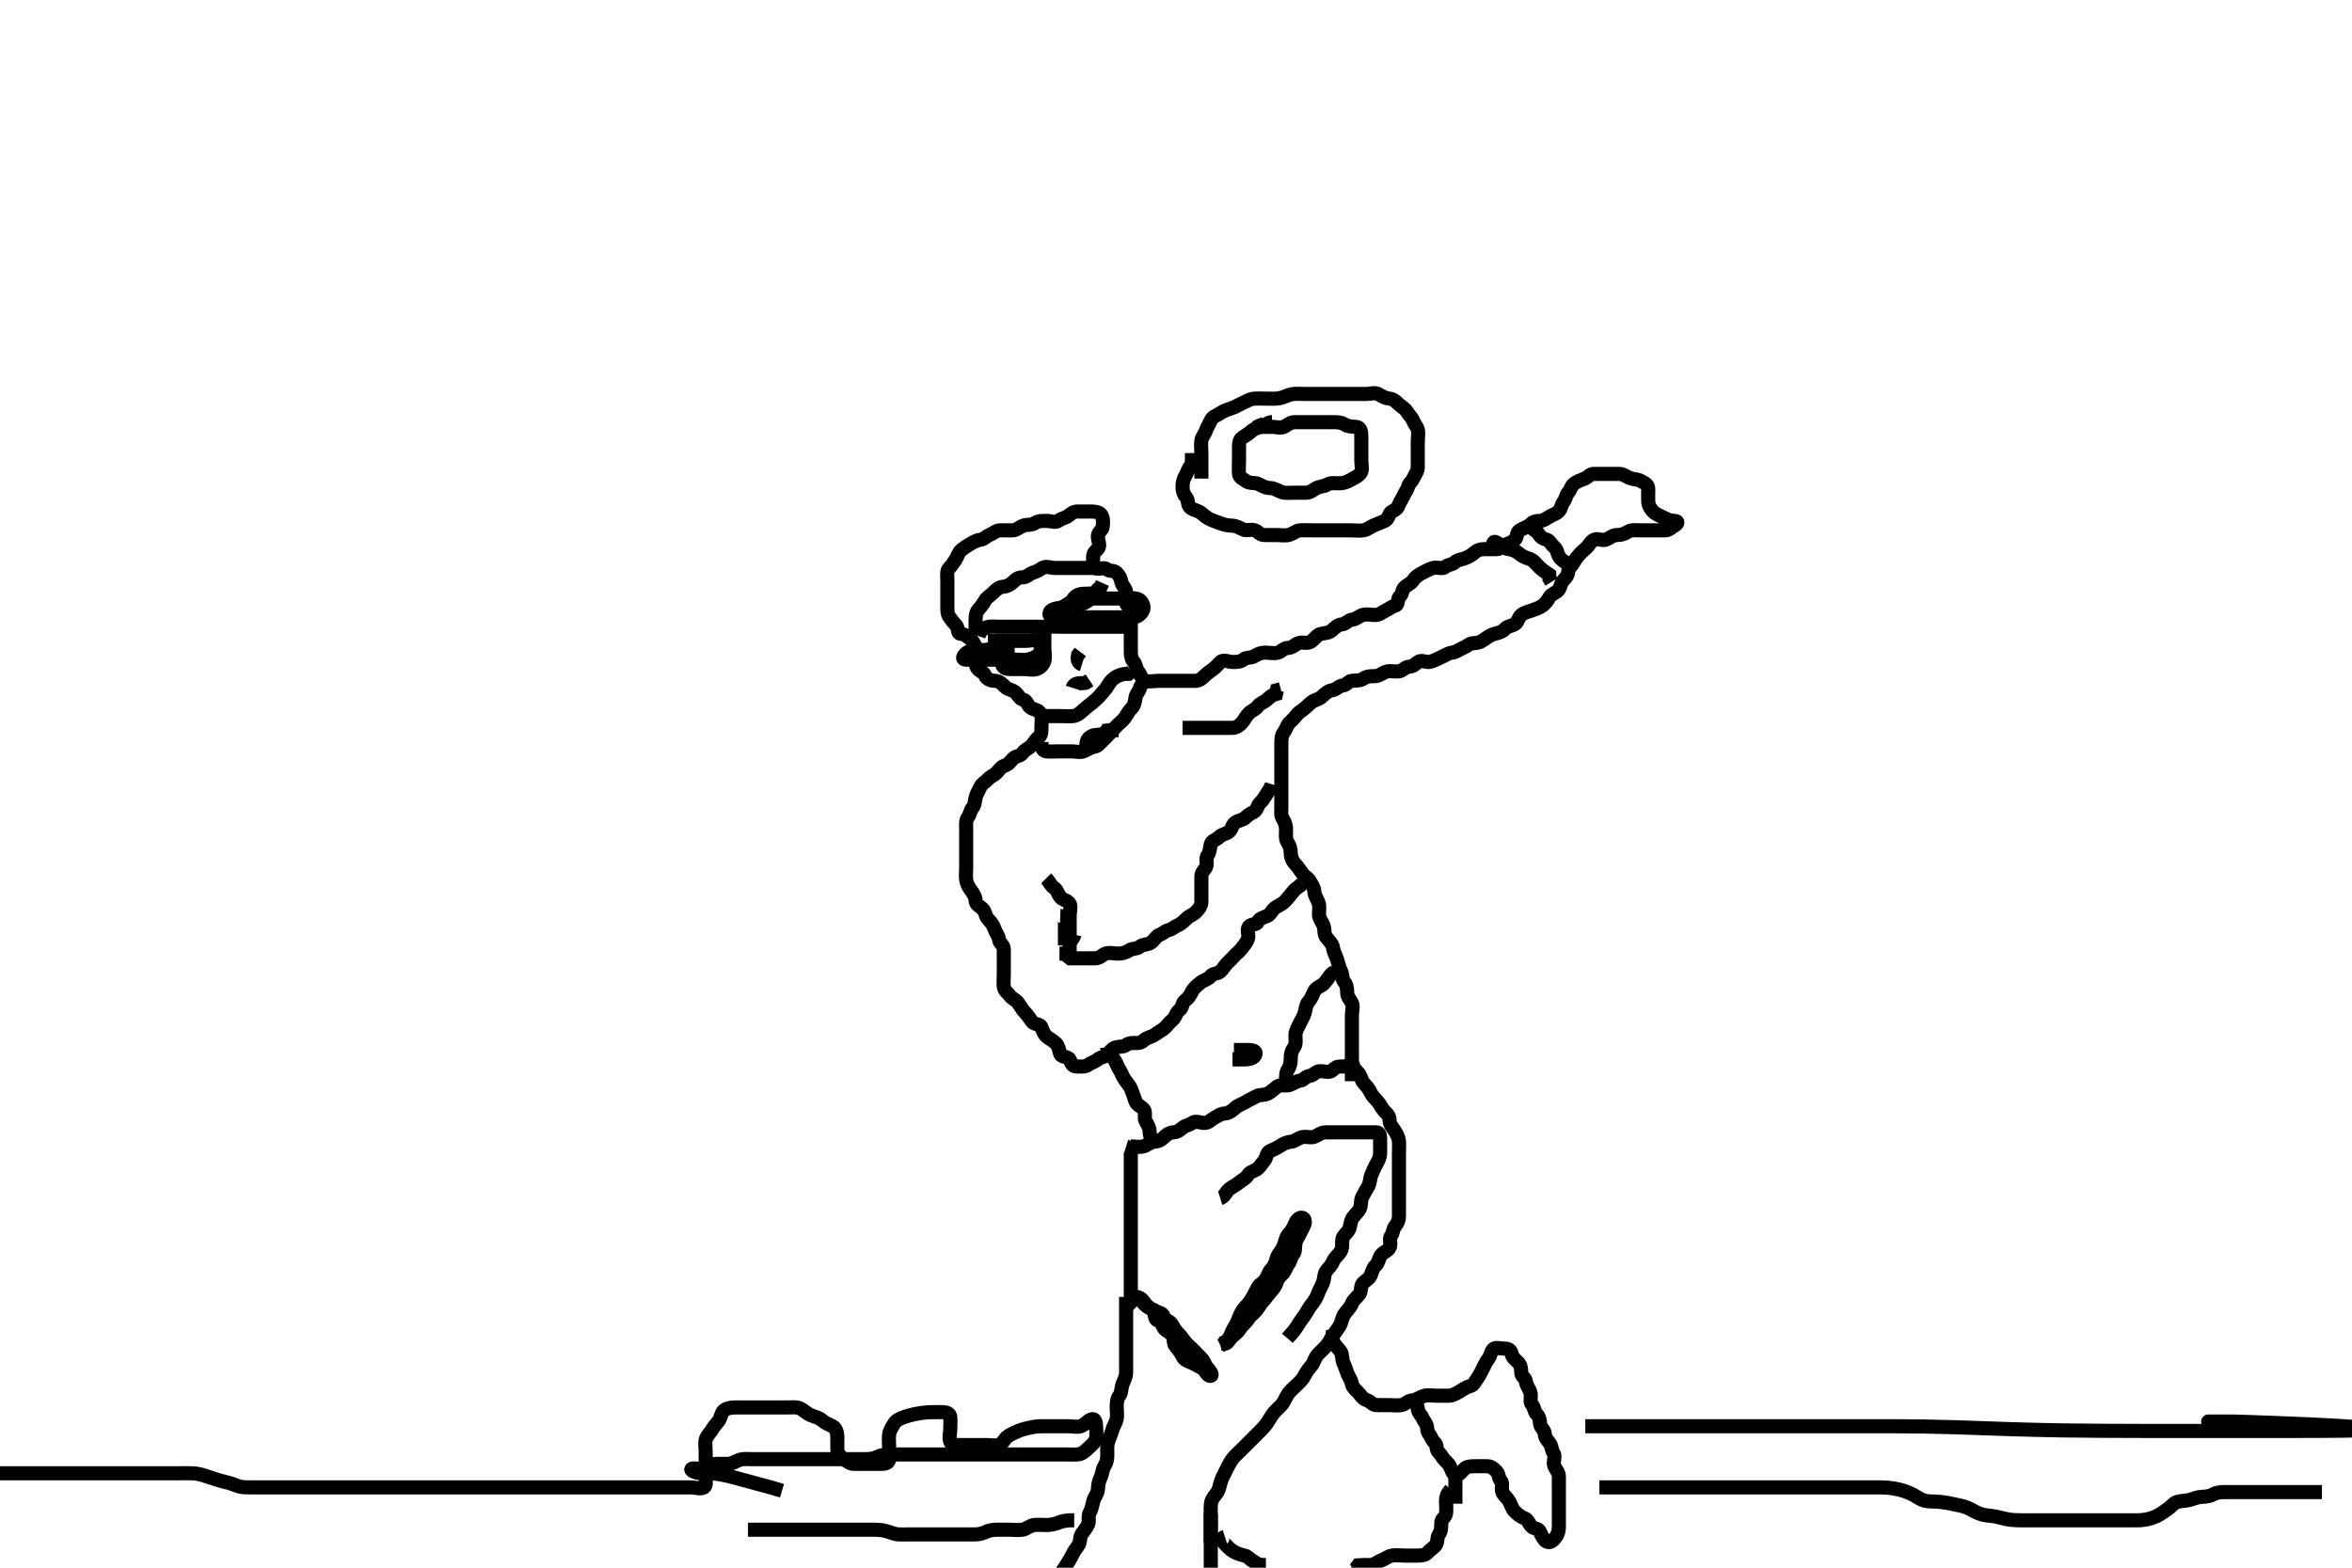 <svg width="500" height="333.333" xmlns="http://www.w3.org/2000/svg" xmlns:svg="http://www.w3.org/2000/svg" xmlns:xlink="http://www.w3.org/1999/xlink">
 <!-- Created with SVG-edit - http://svg-edit.googlecode.com/ -->
 <g display="inline" class="layer">
  <title>Layer 1</title>
  <path t="0,387,406,459,535,587,657,675,785,836,884,923,940,1004,1036,1091,1139,1179,1243,1275,1339,1403,1452,1507,1523,1555,1579,1619,1736,1770,1843,1867,1947,1970,2011,2099,2119,2152,2186,2219,2236,2286,2347,2386,2419,2467,2506,2555,2610,2635,2652,2691,2702,2752,2787,2819,2859,2875,2923,2953,2986,3019,3074,3087,3155,3194,3259,3320,3499,3499,3570,3651,3737,3904,3919,4070,4203,4243,4270,4336,4379,4586,4795,4900,4987,5051,5086,5116,5147,5203,5316,5419,5469,5499,5634,5750,5920,5963,6036,6070,6185,6286,6331,6443,6520,6667,6753,6902,6939,7083,7137,7233,7401,7532,7553,7635,7970,8020,8043,8135,8519,8537,8569,8603,8627,8691,8768,8851,8899,8987,9003,9035,9098,9119,9152,9267,9321,9355,9395,9467,9477,9519,9553,9595,9636,9669,9703,9719,9757,9788,9819,9836,9859,9903,9919,9954,10003,10019,10036,10070,10103,10123,10139,10170,10203,10219,10236,10259,10291,10387,10403,10404,10453,10470,10523,10537,10579,10619,10653,10669,10703,10736,10754,10795,10820,10867,10891,10939,10955,10987,11011,11025,11053,11071,11123,11139,11195,11210,11259,11286,11336,11353,11371,11395,11419,11475,11490,11520,11555,11579,11603,11620,11653,11715,11739,11771,11803,11827,11859,11919,11936,11954,11986,12011,12059,12086,12124,12163,12195,12236,12291,12319,12418,12453,12486,12523,12569,12611,12636,12691,12786,12804,12859,12886,12937,12971,13004,13053,13123,13139,13169,13187,13270,13323,13340,13386,13435,13455,13491,13539,13586,13619,13636,13669,13702,13720,13752,13770,13788,13806,13824,13875,14253,14339,14402,14444,14491,14547,14579,14611,14636,14655,14679,14680,14700,14741,15003,15035,15075,15119,15138,15195,15242,15320,15372,15403,15468,15508,15563,15627,15668,15691,15724,15787,15859,15886,15905,16131,16203,16369,16402,16475,16555,16619,16699,16717,16779,17028,17069,17089,17163,17269,17339,17369,17427,17453,17472,17519,17569,17603,17659,17678,17724,17742,17935,17980,18004,18083,18108,18136,18203,18222,18241,18303,18348,18404,18444,18476,18494,18563,18583,18627,18653,18686,18736,18769,18789,18836,18876,18903,18923,18953,19003,19032,19068,19123,19142,19187,19219,19238,19269,19291,19310,19330,19365,19383,19419,19440,19460,19479,19503,19523,19555,19586,19606,19659,19679,19699,19723,19743,19772,19836,19856,19907,19927,19928,20003,20023,20067,20103,20154,20187,20290,20322,20402,20467,20519,20579,20604,20651,20738,20771,20793,20874,20931,20995,21035,21069,21135,21180,21202,21235,21269,21307,21347,21394,21419,21459,21486,21519,21544,21579,21619,21644,21675,21699,21735,21770,21803,21828,21855,21907,21933,21971,21997,22035,22155,22220,22246,22292,22332,22379,22406,22435,22463,22520,22550,22581,22582,22614,22645,22686,22724,22755,22786,22818,22860,22891,22923,22957,22990,23022,23023,23056,23057,23119,23152,23220,23275,23310,23385,23436,23472,23507,23541,23587,23622,23658,23693,23729,23764,23800,23852,23853,23902,23939,23976,23977,24014,24051,24052,24089,24090" d="M207.394,137.761C207.228,136.928 206.799,136.225 206.173,135.761C205.545,135.295 205.111,134.834 204.228,134.761C203.4,134.692 203.831,133.561 203.228,132.928C202.644,132.314 202.333,131.893 201.82,131.186C201.334,130.517 201.394,129.54 201.394,128.676C201.394,127.786 201.394,126.882 201.394,126.045C201.394,125.186 201.394,124.261 201.394,123.336C201.394,122.477 201.188,121.395 201.747,120.818C202.256,120.293 202.623,119.793 203.11,119.045C203.57,118.34 203.732,117.471 204.394,116.928C204.962,116.461 205.427,116.181 206.11,115.762C206.816,115.33 207.568,114.87 208.42,114.761C209.294,114.649 209.512,114.08 210.342,113.756C211.132,113.449 211.747,112.761 212.616,112.761C213.48,112.761 214.394,112.761 215.273,112.761C216.11,112.761 216.674,112.065 217.561,111.761C218.349,111.491 219.285,111.694 219.915,111.261C220.727,110.703 221.678,110.761 222.561,110.761C223.43,110.761 224.39,111.245 225.109,110.676C225.836,110.1 226.451,110.199 227.11,109.676C227.798,109.131 228.228,108.761 229.11,108.761C229.969,108.761 230.894,108.761 231.747,108.761C232.678,108.761 233.693,108.821 234.11,109.477C234.558,110.181 234.546,111.199 234.394,112.114C234.282,112.789 233.423,113.112 233.394,114.045C233.367,114.927 234.018,116.035 233.39,116.704C232.821,117.31 232.394,117.477 232.394,118.408C232.394,119.261 232.159,120.432 232.747,120.761C233.56,121.216 234.732,120.491 235.309,121.045C235.871,121.584 236.752,121.149 237.384,121.797C237.997,122.426 238.228,122.928 238.394,123.761C238.561,124.594 239.352,125.042 239.394,125.928C239.436,126.796 238.994,127.875 239.48,128.477C240.062,129.198 240.394,129.64 240.394,130.477C240.394,131.408 240.394,132.261 240.394,133.186C240.394,134.114 240.394,134.982 240.394,135.845C240.394,136.772 240.394,137.562 240.394,138.476C240.394,139.408 240.512,140.158 241.042,140.756C241.491,141.264 241.488,142.193 241.969,142.786C242.479,143.416 242.674,144.457 243.561,144.761C244.399,145.048 245.358,144.761 246.196,144.761C247.037,144.761 247.969,144.761 248.894,144.761C249.747,144.761 250.678,144.761 251.561,144.761C252.447,144.761 253.359,144.789 254.196,144.761C255.039,144.732 255.57,144.189 256.11,143.676C256.746,143.071 257.218,142.748 257.894,142.261C258.606,141.748 258.781,141.402 259.43,140.772C260.084,140.137 261.228,140.761 262.042,140.761C262.969,140.761 263.795,140.724 264.384,140.186C264.874,139.738 265.902,139.956 266.616,139.54C267.418,139.071 268.042,138.761 269.005,138.761C269.873,138.761 270.782,139.013 271.678,138.76C272.458,138.539 272.894,137.774 273.82,137.761C274.747,137.748 275.205,137.079 275.969,136.772C276.827,136.426 277.823,136.917 278.593,136.477C279.377,136.028 279.835,135.075 280.69,134.818C281.526,134.566 282.43,134.638 283.037,134.114C283.795,133.46 284.396,132.816 285.273,132.761C286.113,132.708 286.549,131.847 287.43,131.761C288.337,131.673 288.881,130.982 289.678,130.761C290.582,130.511 291.478,130.761 292.394,130.761C293.273,130.761 293.835,130.152 294.678,129.761C295.358,129.446 295.775,128.987 296.616,128.761C297.393,128.552 296.983,127.3 297.616,126.761C298.211,126.254 297.966,125.534 298.561,124.928C299.174,124.304 299.907,124.148 300.399,123.408C300.841,122.743 301.506,122.238 302.342,121.818C303.026,121.474 303.767,121.021 304.678,120.761C305.527,120.519 306.679,121.089 307.273,120.54C307.882,119.976 308.598,120.165 309.228,119.594C309.871,119.01 310.422,119.053 311.273,118.761C312.043,118.497 312.838,118.054 313.394,117.54C313.984,116.994 314.678,116.761 315.561,116.761C316.494,116.761 317.337,116.761 318.196,116.761C319.037,116.761 319.345,116 320.11,115.762C320.931,115.508 321.508,115.226 322.042,114.761C322.55,114.318 322.369,113.196 323.042,112.765C323.708,112.34 324.67,112.147 325.273,111.54C325.84,110.969 326.394,110.761 327.309,110.761C328.11,110.761 328.743,110.22 329.561,109.761C330.259,109.37 330.871,109.258 331.393,108.676C332.007,107.992 331.866,107.384 332.39,106.704C332.933,105.998 332.82,105.358 333.384,104.725C333.896,104.149 334.001,103.25 334.747,102.756C335.427,102.307 336.026,102.081 336.894,101.761C337.518,101.531 337.969,100.766 338.82,100.761C339.747,100.755 340.678,100.761 341.561,100.761C342.42,100.761 343.342,100.761 344.228,100.761C345.042,100.761 345.737,101.378 346.593,101.676C347.404,101.958 348.178,101.876 348.958,102.336C349.73,102.791 350.394,103.045 350.394,103.982C350.394,104.846 350.348,105.737 350.394,106.639C350.437,107.48 350.829,108.149 351.43,108.761C352.041,109.383 352.725,109.575 353.494,109.982C354.252,110.383 355.094,110.749 355.958,110.761C356.874,110.774 356.72,111.363 355.969,111.761C355.37,112.079 354.894,112.751 353.969,112.761C353.11,112.771 352.173,112.761 351.337,112.761C350.42,112.761 349.516,112.761 348.678,112.761C347.82,112.761 346.814,112.598 346.11,113.045C345.357,113.524 344.678,113.761 343.747,113.761C342.894,113.761 342.222,114.378 341.43,114.725C340.634,115.075 339.622,114.331 338.82,114.797C338.127,115.199 337.882,115.813 337.394,116.336C336.946,116.815 336.395,117.197 335.894,117.74C335.405,118.271 334.906,118.892 334.48,119.677C334.089,120.396 333.459,120.759 333.394,121.477C333.31,122.406 332.804,122.907 332.337,123.408C331.728,124.063 331.866,124.64 331.337,125.408C330.854,126.111 329.838,126.225 329.394,126.982C328.988,127.675 328.601,128.232 327.969,128.725C327.31,129.24 326.527,129.475 325.747,129.761C324.914,130.066 324.137,130.18 323.415,130.761C322.749,131.296 322.726,132.308 322.042,132.704C321.234,133.171 320.458,133.123 319.894,133.761C319.379,134.344 318.664,134.544 317.752,134.761C316.98,134.944 316.208,135.479 315.516,135.982C314.817,136.49 314.173,136.749 313.228,136.761C312.394,136.771 311.867,137.436 311.042,137.761C310.207,138.089 309.574,138.677 308.747,138.761C307.899,138.847 307.299,139.32 306.447,139.704C305.637,140.068 305.056,140.404 304.099,140.704C303.266,140.965 302.199,140.19 301.451,140.765C300.771,141.289 300.393,141.716 299.516,141.761C298.675,141.804 298.18,142.7 297.342,142.761C296.397,142.83 295.534,142.591 294.784,142.797C293.834,143.058 293.228,143.761 292.342,143.761C291.447,143.761 290.57,143.774 289.894,144.261C289.182,144.774 288.29,144.672 287.394,144.761C286.549,144.845 286.333,145.673 285.43,145.761C284.549,145.847 284.168,146.607 283.228,146.761C282.389,146.899 281.751,147.408 281.11,148.045C280.447,148.704 279.57,148.773 278.894,149.261C278.182,149.774 277.742,150.345 277.173,150.761C276.473,151.273 275.944,151.573 275.405,152.325C275.014,152.871 274.491,153.258 274.042,153.765C273.512,154.364 273.39,155.114 272.894,155.761C272.399,156.408 272.394,157.261 272.394,158.186C272.394,159.114 272.394,159.982 272.394,160.845C272.394,161.761 272.394,162.677 272.394,163.477C272.394,164.408 272.394,165.261 272.394,166.186C272.394,167.114 272.394,167.982 272.394,168.845C272.394,169.761 272.394,170.677 272.394,171.465C272.394,172.404 272.234,173.34 272.678,174.045C273.195,174.865 273.394,175.594 273.394,176.408C273.394,177.336 273.231,178.341 273.678,179.045C274.157,179.799 274.384,180.477 274.394,181.372C274.405,182.261 274.732,183.07 275.394,183.761C275.957,184.348 276.399,185.114 276.894,185.761C277.39,186.408 278.065,186.693 278.394,187.261C278.813,187.982 279.352,188.674 279.394,189.465C279.445,190.402 279.939,191.014 280.273,191.861C280.606,192.706 280.376,193.561 280.394,194.461C280.412,195.362 281.092,196.01 281.394,196.928C281.663,197.743 281.404,198.617 281.969,199.325C282.6,200.116 283.291,200.751 283.394,201.594C283.489,202.367 283.954,203.117 284.273,204.082C284.489,204.737 284.681,205.701 285.042,206.399C285.478,207.244 285.27,208.241 285.747,208.765C286.251,209.319 286.394,210.15 286.394,211.045C286.394,211.928 286.963,212.438 287.358,213.197C287.755,213.96 287.394,214.982 287.394,215.861C287.394,216.736 287.394,217.562 287.394,218.461C287.394,219.361 287.394,220.24 287.394,221.204C287.394,221.91 287.394,222.982 287.394,223.861C287.394,224.761 287.394,225.561 287.394,226.397C287.394,227.418 287.394,228.165 287.394,229.158L287.394,229.889" id="svg_1" stroke-width="3" stroke="#000" fill="none"/>
  <path t="26124,26340,26373,26404,26427,26454,26470,26520,26521,26538,26571,26588,26605,26621,26660,26677,26724,26770,26788,26844,26980" d="M317.394,115.761C317.451,114.823 318.116,115.279 318.82,115.772C319.473,116.229 319.922,116.648 320.784,116.761C321.637,116.873 322.359,117.206 323.109,117.845C323.775,118.412 324.46,118.586 325.196,118.846C326.05,119.149 326.673,120.05 327.273,120.639C327.91,121.266 328.69,121.708 329.358,122.186L329.396,123.045L329.82,123.725" id="svg_2" stroke-width="3" stroke="#000" fill="none"/>
  <path t="27849,28012,28022,28037,28054,28087,28122,28157,28188,28204,28220,28254,28303,28357,28445,28646,28736" d="M325.394,111.761C325.678,112.676 326.598,112.756 327.042,113.465C327.532,114.25 327.929,114.511 328.82,114.761C329.473,114.944 329.753,115.81 330.42,116.336C331.056,116.838 330.975,117.486 331.43,118.325C331.787,118.983 332.43,119.336 333.11,119.76L333.394,120.408" id="svg_3" stroke-width="3" stroke="#000" fill="none"/>
  <path t="30746,31053,31075,31138,31171,31244,31254,31287,31355,31404,31444,31460,31486,31536,31553,31603,31620,31653,31671,31703,31724,31754,31803,31820,31854,31871,31892,31920,31936,31954,31986,32004,32021,32036,32070,32103,32154,32173,32203,32270,32300" d="M207.394,134.761C207.394,133.882 207.394,133.045 207.394,132.186C207.394,131.261 207.42,130.348 207.894,129.761C208.406,129.127 208.984,128.453 209.394,127.704C209.803,126.958 210.448,126.705 211.042,126.114C211.748,125.41 212.374,124.801 213.228,124.761C214.043,124.722 214.776,124.316 215.384,123.725C216.01,123.116 216.478,122.761 217.373,122.761C218.273,122.761 218.778,122.023 219.616,121.761C220.454,121.499 220.966,121.19 221.616,120.761C222.349,120.277 223.369,120.761 224.273,120.761C225.099,120.761 225.994,120.761 226.873,120.761C227.82,120.761 228.678,120.761 229.616,120.761C230.478,120.761 231.39,120.761 232.273,120.761L233.11,120.761" id="svg_4" stroke-width="3" stroke="#000" fill="none"/>
  <path t="33827,33952,34053,34100,34154,34212,34238,34253,34300,34332,34396,34420,34454,34508,34521,34652,34678,34736,34836,34861,34932,34942,34954,35019,35020,35084,35169,35235,35300,35348,35452,35580,35636,35684,35796,35853,35917,35937,35954,36020,36037,36070,36087,36121,36139,36154,36220,36238,36293,36370,36396,36422,36445,36492,36525,36573,36625,36676,36702,36764,36775,36821,36921,36940,37003,37037,37088,37188,37229,37288,37332,37380,37436,37476,37516,37587,37660,37686,37724,37756,37756,37828,37854,37924,37938,37986,38004,38044,38086,38124,38154,38186,38204,38252,38285,38356,38370,38437,38484,38497,38524,38571,38587,38636,38662,38724,38780,38821,38837,38870,38886,38924,38954,39012,39044,39086,39108,39204,39229,39286,39340,39370,39404,39431,39470,39487,39540,39569,39684,39725,39787,39952,40028,40069,40235,40270,40401,40461,40556,40636,40670,40692,40719,40738,40755,40787,40844,40860,40924,40956,40986,41053,41103,41120,41154,41204,41236,41254,41271,41308,41337,41386,41419,41469,41487,41537,41570,41604,41621,41653,41671,41719,41738,41770,41788,41820,41838,41857,41900,41919,41939,41970,41970,42028,42046,42084,42119,42139,42158,42204,42303,42323,42354,42388,42420,42442,42461,42563,42585,42636,42686,42720,42866,42923,42944,42996,43017,43069,43090,43111,43131,43152,43212,43233,43308,43336,43429,43473,43636,43671,43732" d="M207.394,136.761C207.394,137.761 207.394,138.676 207.394,139.477C207.394,140.408 207.28,141.355 207.747,142.056C208.282,142.861 209.09,142.815 209.394,143.594C209.698,144.37 210.616,144.751 211.48,144.761C212.394,144.771 212.969,145.336 213.678,146.045C214.273,146.64 215.186,146.655 215.82,147.186C216.489,147.747 216.695,148.583 217.494,148.761C218.336,148.949 218.455,150.06 219.11,150.477C219.814,150.924 220.862,150.937 221.228,151.761C221.605,152.611 221.394,153.477 221.394,154.408C221.394,155.261 221.473,156.293 220.82,156.75C220.116,157.243 219.844,157.974 219.228,158.594C218.625,159.2 217.882,159.374 217.39,160.114C216.947,160.779 215.994,160.71 215.415,161.261C214.924,161.729 214.453,162.522 213.678,162.76C212.856,163.011 212.519,163.568 211.969,164.186C211.346,164.887 210.537,165.093 209.969,165.736C209.464,166.308 208.723,166.604 208.405,167.336C208.036,168.185 207.613,168.708 207.394,169.594C207.199,170.385 207.257,171.217 206.747,171.756C206.281,172.249 206.243,173.142 205.747,173.814C205.238,174.503 205.394,175.408 205.394,176.336C205.394,177.186 205.394,178.114 205.394,179.045C205.394,179.928 205.394,180.797 205.394,181.677C205.394,182.594 205.394,183.408 205.394,184.336C205.394,185.197 205.277,186.158 205.396,187.046C205.507,187.883 205.888,188.595 206.43,189.336C206.889,189.962 207.377,190.64 207.394,191.477C207.412,192.336 208.201,192.637 208.82,193.186C209.521,193.809 209.43,194.797 210.042,195.408C210.678,196.045 211.16,196.738 211.394,197.477C211.644,198.265 212.279,198.935 212.394,199.814C212.506,200.661 213.394,200.928 213.394,201.786C213.394,202.676 213.394,203.465 213.394,204.404C213.394,205.282 213.394,206.15 213.394,207.114C213.394,207.982 213.286,208.935 213.394,209.786C213.506,210.661 214.129,210.975 214.616,211.64C215.125,212.336 215.859,212.54 216.337,213.114C216.922,213.814 217.228,214.594 217.82,215.186C218.478,215.845 218.846,216.524 219.415,217.261C219.903,217.893 221.111,217.66 221.39,218.408C221.714,219.278 221.929,219.851 222.43,220.336C223.006,220.893 223.82,221.186 224.478,221.845C225.042,222.408 225.092,223.238 225.399,224.114C225.663,224.867 227.058,224.593 227.373,225.261C227.768,226.098 227.969,226.756 228.82,226.761C229.751,226.767 230.675,226.898 231.342,226.408C232.026,225.905 232.802,225.771 233.373,225.261C233.912,224.78 234.795,224.812 235.373,224.261C235.865,223.793 236.27,223.029 237.042,222.765C237.919,222.466 238.765,222.686 239.42,222.186C240.064,221.694 240.969,221.767 241.915,221.761C242.784,221.756 243.208,221.035 243.82,220.761C244.666,220.382 245.188,220.29 245.82,219.797C246.479,219.282 247.331,218.936 247.894,218.261C248.457,217.587 248.778,217.283 249.384,216.725C249.951,216.202 250.01,215.263 250.747,214.756C251.416,214.297 251.273,213.23 251.894,212.782C252.577,212.289 252.994,211.685 253.394,210.846C253.738,210.125 254.523,209.483 255.228,208.928C255.904,208.394 256.829,208.252 257.394,207.54C257.894,206.911 258.79,207.113 259.394,206.594C260.002,206.072 260.344,205.31 260.894,204.782C261.384,204.312 261.966,203.769 262.394,203.261C262.817,202.759 263.399,202.408 263.894,201.761C264.39,201.114 264.94,200.508 265.273,199.661C265.607,198.812 264.956,197.704 265.48,197.045C266.025,196.359 267.119,196.726 267.394,196.045C267.704,195.278 268.551,195.111 269.405,194.75C270.187,194.421 270.436,193.355 271.273,192.882C272.024,192.459 272.735,192.135 273.309,191.477C273.821,190.89 274.141,190.54 274.678,189.845C275.162,189.22 275.678,188.76 276.369,188.336L276.894,187.782" id="svg_5" stroke-width="3" stroke="#000" fill="none"/>
  <path t="50954,51219,51243,51286,51302,51319,51371,51427,51516,51584,51599,51653,51735,51780,51811,51918,51987,52002,52058,52135,52195,52290,52315,52338,52362,52372,52452,52468,52506,52518,52570,52610,52635,52668,52722,52762,52834,52890,52946,53051,53106,53202,53285,53285,53370,53434,53467,53585,53620,53717,53778,53882,53931,53970,54018,54051,54122,54122,54162,54219,54252,54283,54338,54418,54452,54550,54618,54668,54718,54778,54835,54859,54902,54954,55010,55066,55085,55146,55258,55302,55383,55654" d="M270.394,166.761C270.11,167.677 269.648,168.204 269.173,168.982C268.722,169.721 268.332,170.322 267.82,170.761C267.321,171.188 267.284,172.291 266.478,172.676C265.752,173.022 265.322,173.318 264.82,173.797C264.205,174.383 263.363,174.422 262.678,174.846C261.879,175.342 262.007,176.12 261.358,176.75C260.708,177.382 259.894,177.261 259.173,177.982C258.561,178.594 257.58,178.753 257.399,179.465C257.167,180.375 257.22,181.198 256.747,181.814C256.2,182.526 256.745,183.552 256.394,184.336C256.12,184.947 255.397,185.408 255.394,186.336C255.392,187.186 255.394,188.114 255.394,189.045C255.394,189.928 255.394,190.797 255.394,191.708C255.394,192.594 254.894,193.261 254.228,193.928C253.678,194.477 252.874,194.738 252.384,195.186C251.795,195.724 251.225,196.392 250.394,196.74C249.584,197.079 249.326,197.535 248.447,197.761C247.574,197.986 247.343,198.47 246.516,198.761C245.764,199.026 245.323,200.062 244.593,200.477C243.822,200.915 242.861,200.801 242.373,201.261C241.792,201.809 240.814,201.597 240.11,202.045C239.324,202.545 238.561,202.761 237.747,202.761C236.82,202.761 235.919,202.466 235.042,202.765C234.27,203.029 233.82,203.756 232.894,203.761C231.969,203.766 231.11,203.761 230.173,203.761C229.31,203.761 228.42,203.761 227.516,203.761L226.894,203.261L226.173,202.761L225.228,202.761" id="svg_6" stroke-width="3" stroke="#000" fill="none"/>
  <path t="56300,56650,56751,56766,56867,56885,56923,57002,57027,57098,57147,57235,57254,57290,57335,57394,57435,57485,57546,57626" d="M222.394,186.761C223.11,187.477 223.377,188.314 224.042,188.756C224.782,189.249 224.829,190.01 225.394,190.725C225.926,191.398 226.694,191.327 227.273,191.982C227.832,192.616 227.394,193.761 227.394,194.594C227.394,195.477 227.394,196.336 227.394,197.261C227.394,198.114 227.394,199.045 227.394,199.928L227.394,200.818" id="svg_7" stroke-width="3" stroke="#000" fill="none"/>
  <path t="65560,65835,65862,65902,65919,65952,65969,66019,66036,66075,66147,66173,66219,66269,66287,66319,66336,66404,66419,66437,66491,66507,66569,66586,66602,66643,66669,66702,66755,66787" d="M251.394,154.761C252.196,154.761 253.109,154.761 254.005,154.761C254.873,154.761 255.83,154.761 256.69,154.761C257.616,154.761 258.478,154.761 259.393,154.761C260.273,154.761 261.11,154.771 261.969,154.761C262.894,154.751 263.484,154.226 263.969,153.725C264.526,153.149 264.82,152.336 265.478,151.677C266.042,151.114 266.924,150.838 267.384,150.186C267.879,149.483 268.723,149.349 269.373,148.74C269.982,148.17 270.42,147.761 271.273,147.54L271.451,146.761L272.273,146.54" id="svg_8" stroke-width="3" stroke="#000" fill="none"/>
  <path t="72082,72161,72205,72242,72269,72314,72385,72451,72534" d="M225.394,194.761C226.384,194.797 226.394,195.708 226.394,196.594C226.394,197.408 226.394,198.336 226.394,199.186L226.394,200.114L226.394,201.045" id="svg_9" stroke-width="3" stroke="#000" fill="none"/>
  <path t="74521,74706,74724,74810,74834,74890,75000,75050" d="M228.394,198.761C228.228,199.594 227.437,200.042 227.394,200.928C227.353,201.785 227.394,202.704 227.394,203.594L227.394,204.408" id="svg_10" stroke-width="3" stroke="#000" fill="none"/>
  <path t="78747,78971,79051,79068,79122,79151,79168,79218,79259,79315,79347,79402,79418,79451,79522,79585,79626,79636,79686,79724,79740,79766,79811,79859,79952,80003,80052,80077,80119,80179,80268,80268,80331,80444,80492,80519,80572,80636,80691,80736" d="M221.394,157.761C221.394,158.782 221.549,159.677 222.42,159.761C223.337,159.849 224.228,159.761 225.042,159.761C225.969,159.761 226.82,159.761 227.747,159.761C228.678,159.761 229.631,160.067 230.42,159.725C231.22,159.378 231.829,158.889 232.678,158.761C233.42,158.649 233.86,157.978 234.396,157.477C234.987,156.923 235.497,156.372 236.042,155.765C236.495,155.261 236.948,154.817 237.394,154.336C237.886,153.805 238.53,153.389 239.042,152.708C239.556,152.023 239.894,151.261 240.561,150.594C241.11,150.045 241.269,149.252 241.394,148.336C241.506,147.517 242.273,146.882 242.394,146.114L242.82,145.336L243.394,144.676L243.394,143.786" id="svg_11" stroke-width="3" stroke="#000" fill="none"/>
  <path t="85480,85634,85657,85707,85720,85735,85769,85785,85846,85886,85927,85969,86010,86051,86052,86092,86133,86134,86176,86218,86261,86305,86347,86390,86390,86433,86477,86519,86594" d="M235.394,222.761C235.415,223.761 236.016,224.291 236.678,225.046C237.273,225.724 237.433,226.568 237.894,227.282C238.379,228.031 238.586,228.763 239.042,229.465C239.552,230.253 240.157,230.824 240.447,231.523C240.807,232.391 241.019,233.116 241.369,234.125C241.661,234.966 242.428,235.133 243.109,235.845C243.698,236.46 243.112,237.687 243.561,238.428C244.029,239.2 244.394,239.928 244.394,240.576C244.395,241.592 244.894,242.282 245.337,243.061L245.394,243.96" id="svg_12" stroke-width="3" stroke="#000" fill="none"/>
  <path t="87962,88219,88251,88269,88302,88320,88371,88411,88421,88468,88485,88502,88552,88552,88569,88585,88604,88635,88652,88652,88685,88702,88735,88769,88785,88803,88835,88869,88885,88902,88923,88936,88969,89018,89058,89100" d="M284.394,205.761C284.228,206.594 283.291,206.71 282.82,207.336C282.285,208.046 281.865,208.709 281.384,209.186C280.838,209.728 279.825,209.909 279.394,210.772C279.039,211.483 278.796,212.303 278.173,212.982C277.658,213.544 277.583,214.488 277.358,215.361C277.139,216.213 276.574,216.985 276.228,217.761C275.901,218.494 275.394,219.197 275.394,220.15C275.394,221.045 275.592,222.037 275.11,222.677C274.599,223.356 274.394,224.045 274.394,224.982C274.394,225.861 274.296,226.667 273.82,227.372C273.332,228.093 273.394,229.045 273.394,229.982L273.394,230.846L273.394,231.761" id="svg_13" stroke-width="3" stroke="#000" fill="none"/>
  <path t="90985,91167,91219,91234,91317,91346,91386,91434,91450,91533,91585,91625,91642,91705,91753,91769,91801,91833,91873,91913,91949,91985,92017,92033,92066,92099,92116,92153,92169,92184,92225,92233,92273,92289,92317,92369,92369,92416,92449,92466,92483,92500,92517,92534,92566,92584,92601,92649,92668,92685,92702,92736,92752,92769,92802,92819,92852,92869,92886,92902,92919,92971,93003" d="M240.394,243.761C241.273,243.761 242.123,243.974 243.037,243.761C243.813,243.58 244.488,242.822 245.394,242.761C246.271,242.702 246.764,242.455 247.396,241.846C248.022,241.243 248.609,240.822 249.478,240.761C250.403,240.696 250.771,240.289 251.451,239.765C252.179,239.206 252.767,239.298 253.43,238.772C254.12,238.225 255.228,238.777 256.042,238.761C256.97,238.743 257.384,238.103 258.042,237.761C258.741,237.397 259.42,236.801 260.342,236.761C261.1,236.728 261.879,236.266 262.616,235.54C263.232,234.932 264.059,234.818 264.784,234.336C265.517,233.848 266.354,233.534 267.037,233.114C267.712,232.698 268.746,232.929 269.494,232.54C270.342,232.099 270.803,231.56 271.478,231.045C272.091,230.577 273.252,230.921 274.005,230.725C274.847,230.505 275.567,229.864 276.394,229.761C277.293,229.649 277.484,228.852 278.394,228.761C279.24,228.677 279.675,227.804 280.561,227.761C281.446,227.718 282.618,228.186 283.228,227.594C283.826,227.013 284.196,226.761 285.109,226.761L286.042,226.761L286.747,226.408" id="svg_14" stroke-width="3" stroke="#000" fill="none"/>
  <path t="94525,94738,94804,94848,94848,94893,94937,94981,95026,95071,95072,95116,95161,95162,95209,95255,95300,95300,95347,95347,95394,95443,95490,95537,95584,95632,95633,95680,95728,95777,95825,95825,95873,95921,95983,96032,96084,96162,96251,96362,96378" d="M239.394,243.761C240.309,244.045 240.394,244.928 240.394,245.761C240.394,246.561 240.394,247.461 240.394,248.361C240.394,249.261 240.394,250.172 240.394,251.082C240.394,251.936 240.394,252.876 240.394,253.761C240.394,254.561 240.394,255.461 240.394,256.397C240.394,257.246 240.394,258.166 240.394,259.16C240.394,259.925 240.394,260.876 240.394,261.761C240.394,262.678 240.394,263.466 240.394,264.428C240.394,265.33 240.394,266.113 240.394,267.125C240.394,267.961 240.394,268.861 240.394,269.761C240.394,270.561 240.394,271.461 240.394,272.404C240.394,273.282 240.394,274.24 240.394,275.114C240.394,276.045 240.394,276.928 240.43,277.786L241.042,278.408" id="svg_15" stroke-width="3" stroke="#000" fill="none"/>
  <path t="97574,97722,97723,97767,97785,97833,97857,97913,97913,97945,98033,98050,98066,98129,98150,98186,98216,98257,98306,98366,98416,98434,98489,98516,98533,98551,98584,98633,98666,98716,98750,98783,98817,98850,98866,98905,98950,98966,99016,99050,99066,99099,99133,99162,99200,99241,99281,99293,99316,99349,99378,99417,99451,99466,99499,99535,99577,99601,99617,99633,99699,99716,99733,99767,99799,99816,99849,99866,99889,99933,99966,100016,100067,100117,100168,100168,100168,100219,100270,100271,100271,100323,100374,100375,100423,100467,100467,100509,100551,100551,100604,100647,100690,100691,100734,100778,100778,100824,100868,100912,100912,100957,100957,101003,101003,101050,101051,101051,101096,101096,101142,101142,101189,101235,101235,101281,101281,101328,101328,101374,101421,101469,101470,101516,101516,101563,101564,101611,101659,101659,101706,101754,101754,101803,101851,101899,101947,101996,102044" d="M287.394,225.761C287.561,226.761 288.041,227.405 288.678,228.045C289.336,228.705 289.348,229.631 289.894,230.261C290.512,230.973 291.019,231.475 291.384,232.325C291.726,233.123 292.48,233.686 292.969,234.336C293.503,235.046 293.847,235.805 294.384,236.336C294.856,236.803 295.394,237.261 295.394,238.114C295.395,239.045 295.948,239.627 296.373,240.261C296.843,240.961 297.311,241.75 297.394,242.677C297.466,243.474 297.394,244.408 297.394,245.261C297.394,246.186 297.394,247.114 297.394,247.982C297.394,248.846 297.394,249.761 297.394,250.677C297.394,251.477 297.394,252.408 297.394,253.282C297.394,254.15 297.394,255.114 297.394,255.982C297.394,256.845 297.394,257.761 297.394,258.677C297.394,259.477 297.103,260.103 296.561,260.761C296.101,261.32 296.194,262.162 295.678,262.845C295.214,263.46 295.867,264.639 295.337,265.408C294.854,266.111 294.061,266.211 293.561,266.928C293.055,267.654 293.077,268.508 292.478,269.045C291.84,269.618 291.707,270.399 291.384,271.186C291.071,271.948 290.25,272.285 289.747,272.818C289.162,273.438 289.501,274.477 288.969,275.186C288.437,275.896 287.686,276.383 287.394,277.186C287.112,277.963 286.431,278.567 285.894,279.282C285.353,280.004 285.26,280.942 284.958,281.586C284.627,282.294 283.953,283.106 283.394,283.928C282.961,284.565 282.652,285.321 281.994,286.125C281.44,286.802 280.748,287.318 280.099,288.061C279.518,288.725 279.382,289.611 278.873,290.261C278.273,291.029 277.755,291.593 277.342,292.461C276.943,293.298 276.294,293.861 275.694,294.461C274.994,295.161 274.305,295.688 273.83,296.361C273.312,297.096 273.052,298.075 272.394,298.761C271.905,299.272 271.157,299.931 270.694,300.518C270.147,301.212 269.798,302 269.228,302.761C268.611,303.583 268.048,304.105 267.416,304.739C266.806,305.351 266.094,306.061 265.594,306.561C264.894,307.261 264.193,307.962 263.637,308.518C262.911,309.245 262.311,309.685 261.728,310.594C261.34,311.198 260.928,311.997 260.516,312.861C260.108,313.714 259.722,314.364 259.478,315.245C259.245,316.087 259.059,317.022 258.593,317.56C257.944,318.308 257.465,319.077 257.405,319.936C257.339,320.873 257.394,321.761 257.394,322.561C257.394,323.461 257.394,324.361 257.394,325.261L257.394,326.161L257.394,327.061L257.394,327.96" id="svg_16" stroke-width="3" stroke="#000" fill="none"/>
  <path t="103000,103234,103251,103284,103301,103334,103367,103401,103426,103451,103451,103484,103484,103501,103534,103586,103650,103674,103717,103800,103850,103883,103930,103978,104017,104105,104122,104161,104194,104242,104306,104339,104378,104435,104458,104498,104547,104626,104650,104690,104730,104770,104834,104890,104939,104953,104972,105035,105050,105084,105117,105134,105167,105184,105201,105217,105250,105284,105300,105334,105386,105435,105459,105517,105550,105618,105667,105684,105763,105773,105866,106000,106035,106098,106146,106171,106235,106275,106300,106351,106401,106417,106450,106468,106522,106550,106567,106602,106658,106684,106715,106754,106770,106800,106834,106867,106922,106955,106994,107058,107091,107134,107194,107235,107322,107394,107434,107499,107562,107602,107714,107799,107883,108017,108066,108133,108202,108251,108417,108492,108733,108835,108899,108952,109083,109115,109139,109184,109235,109259,109339,109418,109460,109551,109633,109700,109786,109836,109898,110010,110082,110114,110210,110250,110268,110386,110434,110476,110523,110571,110635,110682,110730,110850,110979,111948,112000,112019,112050,112068,112069,112122,112150,112169,112200,112219,112251,112284,112330,112350,112418,112468,112515,112647,112752,112882,112981,113044,113118,113216" d="M283.394,282.761C283.394,283.562 283.029,284.574 283.43,285.336C283.826,286.087 284.464,286.655 284.969,287.336C285.463,288.001 285.206,289.03 285.616,289.861C285.965,290.568 286.174,291.382 286.451,292.056C286.798,292.9 287.234,293.35 287.394,294.261C287.538,295.082 288.365,295.627 288.894,296.261C289.457,296.935 289.79,297.478 290.678,297.762C291.441,298.007 291.747,298.761 292.616,298.761C293.561,298.761 294.394,298.761 295.309,298.761C296.11,298.761 297.055,298.908 297.894,298.761C298.716,298.617 299.358,297.799 300.228,297.761C301.005,297.727 301.704,297.14 302.593,296.846C303.516,296.542 304.42,296.761 305.309,296.761C306.11,296.761 307.042,296.761 307.969,296.761C308.82,296.761 309.538,296.291 310.273,295.882C310.963,295.499 311.567,294.954 312.42,294.761C313.279,294.566 313.547,293.823 314.042,293.114C314.538,292.401 314.88,291.698 315.309,290.845C315.676,290.114 315.877,289.585 316.394,288.928C316.864,288.331 316.825,287.647 317.394,286.928C317.843,286.36 318.958,286.761 319.894,286.761C320.747,286.761 321.183,287.069 321.394,287.982C321.575,288.765 322.188,289.127 322.747,289.704C323.256,290.229 323.394,290.982 323.394,291.845C323.394,292.75 324.31,292.915 324.394,293.761C324.485,294.672 325.082,295.202 325.337,296.056C325.603,296.945 325.125,298.098 325.678,298.676C326.217,299.238 326.06,300.052 326.678,300.676C327.213,301.215 327.312,301.817 327.394,302.704C327.478,303.606 328.333,303.976 328.394,304.845C328.458,305.759 328.864,306.123 329.394,306.797C329.938,307.489 329.764,308.191 330.273,308.982C330.744,309.715 330.099,310.801 330.394,311.64C330.66,312.392 331.394,313.045 331.394,313.928C331.394,314.797 331.394,315.677 331.394,316.594C331.394,317.408 331.394,318.336 331.394,319.186C331.394,320.114 331.394,321.045 331.394,321.928C331.394,322.797 331.394,323.677 331.394,324.594C331.394,325.408 331.22,326.198 330.747,326.814C330.2,327.526 329.56,328.216 328.747,327.761C328.159,327.432 327.763,326.592 327.415,325.761C327.076,324.95 326.417,325.169 325.747,324.704C325.047,324.217 324.937,323.123 324.099,322.818C323.345,322.544 322.684,322.062 322.005,321.372C321.389,320.745 321.281,319.977 320.82,319.197C320.362,318.424 319.668,317.947 319.394,317.336C319.043,316.552 319.623,315.372 319.042,314.818C318.531,314.332 318.719,313.457 318.11,312.846C317.574,312.309 317.112,311.804 316.196,311.761C315.338,311.721 314.42,311.761 313.516,311.761C312.678,311.761 311.861,311.801 311.373,312.261C310.792,312.809 310.036,313.885 309.394,313.594C308.633,313.249 308.645,312.477 308.173,311.661C307.778,310.978 306.983,310.442 306.516,309.661C306.049,308.88 305.4,308.594 305.394,307.708C305.389,306.797 304.718,306.705 304.394,305.928C304.074,305.158 303.394,304.594 303.394,303.708C303.394,302.797 302.732,302.232 302.394,301.477C302.089,300.793 301.451,300.404 301.394,299.465L301.228,298.761L300.48,298.477" id="svg_17" stroke-width="3" stroke="#000" fill="none"/>
  <path t="115105,115338,115369,115404,115451,115484,115554,115601,115650,115698" d="M309.394,311.761C309.394,312.639 309.394,313.477 309.394,314.336C309.394,315.261 309.394,316.186 309.394,317.045L309.394,317.982L309.394,318.846L309.394,319.736" id="svg_18" stroke-width="3" stroke="#000" fill="none"/>
  <path t="121706,121901,121972,122017,122074,122121,122186,122232,122284,122330,122402,122461,122509,122558,122606,122655,122705,122753,122804,122804,122804,122852,122918,122968,122968,123019,123068,123068,123121,123171,123171,123171,123219,123219,123258,123259,123299,123299,123340,123381,123381,123424,123456,123457,123467,123483,123500,123501,123533,123550,123567,123617,123650,123667,123683,123717,123733,123756,123800,123817,123833,123874,123900,123999,124043,124149,124149,124164,124250,124267,124300,124331,124386,124434,124522,124601,124667,124707,124733,124786,124801,124835,124868,124901,124919,124955,124972,125003,125035,125069,125084,125119,125134,125203,125220,125246,125284,125302,125340,125384,125436,125469,125485,125534,125535,125568,125603,125635,125699,125739,125769,125802,125834,125869,125885,125919,125952,125969,125985,126002,126020,126020,126035,126052,126102,126134,126168,126185,126218,126235,126252,126284,126301,126318,126335,126368,126369,126386,126404,126444,126459,126460,126474,126474,126489,126503,126534,126552,126569,126611,126636,126668,126718,126755,126785,126859,126901,126919,126963,126984,127067,127134,127170,127210,127258,127355" d="M255.394,101.761C255.394,100.74 255.394,99.96 255.394,99.046C255.394,98.15 255.394,97.197 255.394,96.325C255.394,95.465 255.253,94.528 255.394,93.677C255.538,92.81 256.112,92.361 256.399,91.465C256.643,90.705 257.094,90.183 257.405,89.372C257.69,88.629 258.666,88.357 259.561,87.761C260.198,87.337 260.922,87.084 261.853,86.782C262.691,86.51 263.427,86.014 264.194,85.677C264.956,85.343 265.711,84.832 266.569,84.772C267.508,84.706 268.561,84.761 269.23,84.761C269.996,84.761 271.001,84.819 271.794,84.704C272.808,84.556 273.525,84.073 274.51,83.846C275.263,83.673 276.22,83.761 277.228,83.761C278.09,83.761 278.915,83.761 279.878,83.761C280.569,83.761 281.637,83.761 282.494,83.761C283.394,83.761 284.194,83.761 285.228,83.761C286.005,83.761 286.958,83.761 287.82,83.761C288.752,83.761 289.594,83.761 290.494,83.761C291.43,83.761 292.326,83.369 293.109,83.846C293.913,84.336 294.499,84.672 295.394,84.761C296.24,84.845 296.83,85.445 297.394,85.982C297.976,86.536 298.695,86.833 299.11,87.562C299.549,88.333 300.111,88.66 300.39,89.408C300.714,90.278 301.248,90.71 301.394,91.336C301.604,92.237 301.394,93.186 301.394,94.045C301.394,94.982 301.394,95.845 301.394,96.74C301.394,97.64 301.394,98.477 301.394,99.372C301.394,100.24 300.835,100.856 300.451,101.708C300.087,102.518 299.578,102.687 299.394,103.336C299.143,104.226 298.723,104.604 298.405,105.336C298.036,106.185 297.624,106.641 297.394,107.282C297.102,108.1 296.732,108.387 295.894,108.782C295.226,109.097 295.236,110.412 294.373,110.761C293.545,111.096 292.926,111.368 292.099,111.704C291.265,112.042 290.713,112.617 289.82,112.761C288.906,112.908 288.042,112.761 287.11,112.761C286.228,112.761 285.342,112.761 284.447,112.761C283.561,112.761 282.69,112.761 281.83,112.761C280.894,112.761 280.037,112.761 279.094,112.761C278.194,112.761 277.293,112.713 276.394,112.761C275.591,112.804 274.973,113.448 274.099,113.704C273.209,113.964 272.228,113.761 271.358,113.761C270.593,113.761 269.561,113.761 268.784,113.761C267.83,113.761 267.503,113.036 266.784,112.772C265.949,112.465 264.935,112.94 264.173,112.54C263.498,112.186 262.694,111.773 261.794,111.761C260.873,111.748 260.081,111.521 259.22,111.186C258.287,110.824 257.617,110.64 256.794,110.186C256.024,109.761 255.604,109.137 254.873,108.782C254.092,108.402 253.442,108.363 252.894,107.782C252.435,107.294 252.66,106.33 252.173,105.761C251.651,105.151 251.394,104.477 251.394,103.594C251.394,102.708 251.509,101.978 251.969,101.197C252.424,100.425 252.616,99.54 253.228,98.928L253.394,98.114L253.394,97.261L253.394,96.336" id="svg_19" stroke-width="3" stroke="#000" fill="none"/>
  <path t="128178,128334,128351,128384,128418,128434,128452,128484,128501,128538,128579,128601,128684,128739,128795,128867,128984,128999,129083,129123,129147,129168,129218,129235,129268,129268,129285,129301,129334,129351,129368,129385,129402,129419,129451,129468,129501,129518,129535,129551,129571,129603,129603,129635,129651,129668,129701,129718,129718,129751,129779,129818,129835,129851,129884,129908,129954,129987,130051,130099,130184,130201,130234,130251,130268,130284,130301,130318,130334,130351,130384,130402,130419,130434,130468,130484,130534,130551,130585,130618,130650,130668,130701,130718,130763,130784,130842,130891,131046,131062,131062,131062" d="M270.394,89.761C269.516,89.761 269.003,90.501 268.11,90.761C267.263,91.008 266.585,91.14 265.969,91.725C265.463,92.205 264.815,92.585 264.11,93.045C263.363,93.533 263.394,94.477 263.394,95.408C263.394,96.261 263.394,97.186 263.394,98.114C263.394,98.982 263.303,99.85 263.394,100.765C263.478,101.607 264.35,101.878 264.969,102.336C265.685,102.865 266.766,102.535 267.561,102.928C268.208,103.247 268.994,103.753 269.873,103.761C270.751,103.769 271.5,104.217 272.394,104.594C273.177,104.925 274.099,104.761 274.958,104.761C275.83,104.761 276.784,104.762 277.68,104.761C278.593,104.76 279.071,104.192 279.83,103.797C280.593,103.4 281.453,103.459 282.11,103.045C282.832,102.59 283.894,102.762 284.784,102.761C285.68,102.76 286.423,102.435 287.109,102.045C287.907,101.592 288.726,101.311 289.228,100.594C289.729,99.878 289.394,98.96 289.394,97.928C289.394,97.114 289.394,96.186 289.394,95.336C289.394,94.408 289.394,93.477 289.394,92.594C289.394,91.736 289.179,90.822 288.294,90.761C287.396,90.699 286.588,90.722 285.873,90.261C285.12,89.775 284.196,89.761 283.342,89.761C282.394,89.761 281.516,89.761 280.69,89.761C279.83,89.761 278.873,89.761 278.005,89.761C277.109,89.761 276.196,89.761 275.337,89.761C274.42,89.761 273.849,90.21 273.11,90.676C272.36,91.149 271.369,90.761 270.478,90.761C269.678,90.761 268.747,90.761 267.82,90.761C266.98,90.761 267.282,90.676 268.23,90.336L268.799,90.114" id="svg_20" stroke-width="3" stroke="#000" fill="none"/>
  <path t="134467,134562,134589,134601,134650,134683,134733,134767,134817,134833,134890,134930,134950,135000,135016,135050,135067,135100,135116,135150,135166,135167,135201,135216,135233,135250,135268,135300,135316,135333,135350,135366,135367,135383,135418,135418,135435,135435,135450,135467,135483,135484,135501,135516,135533,135550,135566,135567,135584,135601,135616,135634,135666,135700,135701,135716,135766,135767,135783,135816,135834,135866,135900,135916,136006,136078,136078,136078,136147,136147,136147,136297,136298" d="M239.394,275.761C239.394,276.782 239.394,277.677 239.394,278.477C239.394,279.408 239.394,280.261 239.394,281.186C239.394,282.114 239.394,282.982 239.394,283.845C239.394,284.782 239.394,285.677 239.394,286.477C239.394,287.372 239.394,288.325 239.394,289.197C239.394,290.056 239.396,290.982 239.394,291.861C239.392,292.77 238.972,293.435 238.678,294.193C238.301,295.166 238.467,296.111 237.969,296.736C237.484,297.344 237.394,298.24 237.394,299.118C237.394,300.061 237.567,300.982 237.373,301.782C237.155,302.689 236.649,303.271 236.415,304.219C236.201,305.088 235.781,305.745 235.516,306.739C235.302,307.54 235.395,308.461 235.394,309.397C235.394,310.244 235.269,311.003 234.747,311.809C234.343,312.433 234.364,313.364 233.969,314.172C233.522,315.085 233.461,315.742 233.394,316.776C233.344,317.565 232.646,318.297 232.43,319.15C232.194,320.085 232.093,320.833 231.678,321.562C231.24,322.333 231.614,323.382 231.337,324.056C230.99,324.9 230.451,325.426 229.969,326.15C229.481,326.884 229.731,327.91 229.228,328.594C228.747,329.248 228.256,329.94 227.948,330.608C227.658,331.235 227.073,332.182 226.569,332.976L226.22,333.5L225.561,334.428L225.03,335.089" id="svg_21" stroke-width="3" stroke="#000" fill="none"/>
  <path t="137530,137634,137668,137684,137734,137768,137826,137882,137970,138018,138067,138114,138138,138210,138258" d="M257.394,321.761C257.394,322.761 257.394,323.677 257.394,324.477C257.394,325.408 257.394,326.261 257.394,327.186C257.394,328.114 257.394,328.982 257.394,329.928C257.394,330.782 257.394,331.677 257.394,332.477L257.394,333.408L257.394,334.261" id="svg_22" stroke-width="3" stroke="#000" fill="none"/>
  <path t="149045,149202,149233,149250,149283,149300,149316,149333,149354,149367,149383,149401,149416,149434,149434,149451" d="M260.394,326.761C259.481,327.045 259.845,327.71 260.373,328.261C260.843,328.75 261.396,329.371 262.099,329.814C262.871,330.301 263.714,330.566 264.593,330.762C265.345,330.931 265.83,331.736 266.594,332.045L267.394,332.594L268.194,332.76L269.109,332.761" id="svg_25" stroke-width="3" stroke="#000" fill="none"/>
  <path t="155179,155328,155384,155419,155459,155515,155534,155579,155617,155634,155667,155730,155755,155810,155835,155867,155922,155954,155978,156018,156050,156083,156101,156116,156150,156166,156217,156250,156298,156308,156333,156386,156416,156459,156500,156539,156586,156715,156733" d="M308.394,316.761C307.678,317.477 307.394,318.261 307.394,319.186C307.394,320.114 307.536,320.994 307.394,321.845C307.25,322.711 306.394,322.928 306.394,323.814C306.394,324.725 306.382,325.585 305.894,326.261C305.381,326.973 305.728,328.052 305.11,328.676C304.576,329.215 303.96,329.619 303.43,330.186C302.957,330.693 302.11,330.761 301.228,330.761C300.294,330.761 299.451,330.761 298.593,330.761C297.752,330.761 296.806,330.601 295.894,330.761C295.073,330.905 294.441,331.505 293.678,331.761C292.894,332.024 292.228,332.761 291.358,332.761C290.478,332.761 289.561,332.761 288.747,332.818L288.228,333.594L287.405,333.761" id="svg_26" stroke-width="3" stroke="#000" fill="none"/>
  <path t="162195,162474,162533,162550,162578,162599,162634,162717,162733,162770,162794,162882,162882,162899,162949,162970,162999,163016,163122,163215,163251,163386,163402,163451,163465,163567,163602,163706,163750,164270,164399,164443,164515,164532,164554,164585,164626,164666,164682,164777,164827,164858,164891,164922,164966,165026,165050,165083,165106,165154,165178,165234,165251,165283,165333,165355,165371,165387,165466,165506,165554,165715,165733" d="M242.394,275.761C242.678,276.676 243.043,277.191 243.68,277.676C244.41,278.231 245.052,278.383 245.678,278.761C246.434,279.217 247.141,279.076 247.394,279.982C247.611,280.756 248.669,280.848 249.042,281.465C249.558,282.323 249.803,282.866 250.39,283.408C250.902,283.882 251.31,284.534 251.82,285.186C252.394,285.922 253.045,286.405 253.747,287.114C254.361,287.733 254.776,288.206 255.384,288.797C256.01,289.407 256.129,290.251 256.616,290.761C257.17,291.342 257.937,292.414 257.394,292.54C256.612,292.72 256.319,291.345 255.561,290.928C254.895,290.561 254.215,290.157 253.373,289.761C252.663,289.427 251.753,289.225 251.39,288.404C251.031,287.593 250.523,286.964 249.969,286.336C249.349,285.632 249.672,284.572 249.173,283.882C248.667,283.183 247.856,283.036 247.451,282.408C246.946,281.624 246.931,281.014 246.11,280.76C245.345,280.522 245.626,279.273 245.173,278.761C244.638,278.156 243.833,277.804 243.399,277.114C242.978,276.444 242.369,275.772 241.48,275.761L240.561,275.761L239.747,275.761" id="svg_27" stroke-width="3" stroke="#000" fill="none"/>
  <path t="166550,166700,166716,166739,166755,166770,166784,166817,166834,166858,166883,166918,166938,166978,167034,167050,167067,167114,167138,167167,167184,167200,167217,167250,167250,167266,167284,167300,167323,167350,167384,167384,167418,167450,167491,167501,167554,167567,167602,167634,167683,167954,167986,168003,168017,168034,168067,168067,168084,168117,168150,168167,168200,168234,168251,168267,168300,168317,168350,168367,168400,168434,168467,168484,168501,168516,168534,168567,168584,168600,168617,168634,168650,168667,168700,168717,168750,168771,168818,168882,168892,168938,168962" d="M259.394,285.761C260.228,285.594 260.941,285.091 261.337,284.404C261.807,283.589 261.948,282.895 262.373,282.261C262.842,281.563 263.187,280.742 263.48,279.96C263.797,279.111 264.264,278.374 264.82,277.797C265.301,277.297 265.81,276.686 266.228,275.928C266.594,275.262 266.939,274.552 267.394,273.74C267.828,272.968 268.521,272.807 268.969,272.15C269.509,271.359 269.684,270.48 270.196,269.96C270.879,269.266 271.17,268.434 271.396,267.562C271.602,266.766 272.141,266.389 272.561,265.594C272.924,264.907 273.144,264.227 273.394,263.336C273.577,262.683 274.219,262.181 274.678,261.477C275.187,260.697 275.271,259.954 275.82,259.336C276.442,258.634 277.394,258.818 277.394,259.761C277.394,260.594 276.787,261.23 276.451,262.056C276.113,262.89 275.584,263.417 275.405,264.325C275.224,265.243 275.416,266.216 274.894,266.74C274.422,267.215 274.406,268.127 273.894,268.761C273.42,269.348 273.289,270.17 272.747,270.756C272.273,271.269 271.619,271.77 271.394,272.639C271.184,273.455 270.645,274.076 270.11,274.677C269.536,275.323 269.127,275.974 268.48,276.676C267.908,277.295 267.518,278.112 266.969,278.736C266.455,279.32 265.736,279.807 265.342,280.465C264.882,281.233 263.996,281.846 263.561,282.594C263.175,283.259 262.588,283.637 261.969,284.186C261.268,284.809 261.11,285.676 260.173,285.761L259.451,286.114" id="svg_28" stroke-width="3" stroke="#000" fill="none"/>
  <path t="171595,171650,171675,171712,171750,171767,171784,171800,171817,171833,171850,171867,171883,171917,171933,171950,171967,171983,172000,172017,172033,172050,172067,172100,172117,172117,172133,172150,172183,172200,172218,172234,172250,172266,172266,172283,172300,172317,172317,172350,172367,172383,172400,172433,172498,172533,172723,172751,172802,172843,172884,172922,172950,172984,173000,173017,173074,173099,173123,173150,173167,173200,173217,173234,173250,173267,173283,173300,173317,173333,173350,173367,173367,173384,173400,173435,173451,173452,173468,173485,173485,173501,173534,173534,173553,173567,173584,173600,173601,173617,173634,173634,173650,173667,173684,173684,173700,173700,173717,173717,173734,173735,173742,173742" d="M259.394,254.761C260.309,254.477 260.478,253.676 261.11,253.045C261.75,252.407 262.623,252.089 263.273,251.54C263.937,250.979 264.78,250.638 265.228,249.928C265.678,249.214 266.306,249.125 267.037,248.704C267.848,248.236 268.212,247.4 268.747,246.814C269.274,246.235 269.212,245.119 269.915,244.782C270.699,244.406 271.337,244.185 272.005,243.736C272.731,243.247 273.563,242.817 274.494,242.761C275.198,242.718 275.93,242.013 276.784,241.797C277.723,241.56 278.665,242.035 279.478,241.676C280.244,241.337 280.915,240.771 281.878,240.761C282.569,240.754 283.637,240.761 284.494,240.761C285.394,240.761 286.194,240.761 287.228,240.761C288.005,240.761 288.894,240.761 289.873,240.761C290.747,240.761 291.679,240.742 292.561,240.761C293.395,240.779 293.394,241.562 293.394,242.594C293.394,243.408 293.394,244.336 293.394,245.186C293.394,246.114 292.978,246.836 292.561,247.594C292.195,248.26 291.851,249.015 291.516,249.861C291.191,250.682 291.295,251.554 290.82,252.325C290.38,253.038 289.935,253.843 289.561,254.594C289.206,255.306 289.447,256.296 289.042,257.061C288.593,257.907 287.887,258.37 287.451,259.118C287.026,259.848 287.109,260.821 286.747,261.461C286.283,262.282 285.54,262.715 285.394,263.408C285.222,264.227 285.501,265.181 285.037,266.004C284.549,266.869 283.762,267.33 283.43,268.15C283.104,268.958 282.532,269.508 282.005,270.161C281.404,270.906 281.578,271.915 281.228,272.761C280.903,273.546 280.449,274.299 280.173,275.082C279.877,275.922 279.363,276.713 278.873,277.303C278.253,278.05 277.937,278.788 277.394,279.594C276.929,280.286 276.297,281.084 275.894,281.761C275.398,282.596 274.894,283.24 274.196,283.961L273.68,284.561" id="svg_29" stroke-width="3" stroke="#000" fill="none"/>
  <path t="184612,184800,184800,184869,184884,185168,185233,185284,185307,185334,185383,185383,185399" d="M262.011,225.258C263.011,225.258 263.812,225.276 264.711,225.258C265.612,225.24 266.808,224.977 266.925,224.059C267.025,223.273 265.811,223.258 264.911,223.258L264.011,223.258L263.211,223.258L262.311,223.258" id="svg_30" stroke-width="3" stroke="#000" fill="none"/>
  <path t="212168,212464,212464,212523,212614,212651,212692,212692,212718,212734,212779,212779,212801,212850,213013,213045,213067,213084,213101,213117,213134,213151,213151,213187,213201,213201,213243,213275,213301,213317,213363,213363,213374,213400,213417,213452,213519" d="M208.011,135.258C208.345,134.258 208.79,133.701 209.768,133.379C210.587,133.109 211.532,133.258 212.333,133.258C213.186,133.258 214.126,133.258 215.111,133.258C216.011,133.258 216.811,133.258 217.711,133.258C218.611,133.258 219.511,133.258 220.411,133.258C221.311,133.258 222.311,133.42 222.959,132.905C223.578,132.413 224.443,131.993 224.845,131.258C225.247,130.522 225.502,129.727 226.211,129.059C226.788,128.517 227.681,128.148 228.095,127.456C228.572,126.661 229.4,126.276 230.345,126.258C231.032,126.244 232.125,126.256 232.89,126.036L233.364,125.31L233.986,124.822L234.369,123.962" id="svg_31" stroke-width="3" stroke="#000" fill="none"/>
  <path t="214999,215100,215134,215134,215172,215184,215184,215233,215330,215388,215429,215460,215486,215516,215548,215580,215601,215627,215747,215794,215848,215916,215950,215967,215984,216000,216017,216059,216059,216100,216119,216197,216229,216282,216315,216341,216371,216387,216428,216428,216547" d="M213.011,141.258C213.297,142.172 214.112,142.258 214.897,142.258C215.837,142.258 216.845,142.258 217.707,142.258C218.511,142.258 219.537,142.536 220.364,142.253C221.135,141.99 221.786,141.321 222.007,140.553C222.254,139.692 222.011,138.758 222.011,137.858C222.011,136.958 222.011,136.058 222.011,135.158C222.011,134.258 222.009,133.3 222.716,133.258C223.71,133.198 224.611,133.258 225.511,133.258C226.411,133.258 227.213,133.258 228.178,133.258C228.991,133.258 229.95,133.258 230.716,133.258C231.711,133.258 232.611,133.258 233.511,133.258C234.411,133.258 235.311,133.258 236.211,133.258C237.111,133.258 238.011,133.258 238.811,133.258L239.654,133.2" id="svg_32" stroke-width="3" stroke="#000" fill="none"/>
  <path t="217396,217713,217767,217848,217848" d="M230.011,141.258C229.097,140.972 229.012,140.158 229.178,139.258L229.659,138.615" id="svg_33" stroke-width="3" stroke="#000" fill="none"/>
  <path t="218911,219075,219095,219227,219298,219475" d="M228.011,146.258C228.297,145.343 229.111,145.258 230.037,145.258L230.813,145.172L231.611,144.647" id="svg_34" stroke-width="3" stroke="#000" fill="none"/>
  <path t="220970,221042,221042,221074,221084,221099,221132,221149,221166,221195,221235,221235,221314,221340,221351,221383,221411,221411,221438,221452,221492,221523,221571,221584,221632,221648,221692,222064,222100" d="M220.011,152.258C221.011,152.258 221.811,152.258 222.711,152.258C223.611,152.258 224.511,152.258 225.411,152.258C226.311,152.258 227.215,152.34 228.111,152.257C229.023,152.174 229.616,151.569 230.297,150.974C230.976,150.38 231.624,149.901 232.297,149.342C232.966,148.786 233.492,148.318 234.064,147.615C234.567,146.997 235.128,146.476 235.586,145.658C236.018,144.885 236.56,144.311 237.411,143.832C238.138,143.423 239.011,143.258 239.927,143.256L240.511,142.737" id="svg_35" stroke-width="3" stroke="#000" fill="none"/>
  <path t="225775,226114,226169,226357,226414,226430,226481,226497,226536,226548,227127,227447,227447" d="M231.011,160.258C231.011,159.456 230.821,158.529 231.047,157.658C231.27,156.801 232.208,156.3 233.111,156.258C234.01,156.215 234.845,156.091 235.297,155.343L236.111,155.258L237.011,155.258L237.811,155.258" id="svg_36" stroke-width="3" stroke="#000" fill="none"/>
  <path t="249963,250132,250132,250152,250166,250183,250200,250216,250234,250250,250281,250297,250567,250608,250632,250632,250663,250713,250729,250768,250800,250827,250906,250906,250932,250947,250977,251001,251032,251057,251081,251098,251098,251130,251370,251410,251432,251449,251449,251466,251482,251482,251498,251499,251515,251540,251552,251552,251586" d="M210.011,136.258C211.011,136.258 211.811,136.258 212.711,136.258C213.611,136.258 214.511,136.258 215.411,136.258C216.311,136.258 217.211,136.258 218.111,136.258C219.011,136.258 220.124,135.876 220.727,136.428C221.384,137.029 221.391,138.396 220.926,138.971C220.354,139.678 219.464,140.005 218.611,140.222C217.738,140.444 216.811,140.258 215.911,140.258C215.011,140.258 214.211,140.258 213.311,140.258C212.411,140.258 211.511,140.258 210.622,140.258C209.726,140.258 208.811,140.258 207.911,140.258C207.011,140.258 206.211,140.287 205.311,140.258C204.424,140.229 204.664,139.492 205.411,138.868C206.067,138.321 206.897,138.258 207.837,138.258C208.845,138.257 209.653,138.271 210.495,137.974C211.202,137.724 212.126,137.343 213.111,137.258L214.011,137.258L214.811,137.258L215.711,137.258" id="svg_37" stroke-width="3" stroke="#000" fill="none"/>
  <path t="252542,252691,252748,252765,252782,252782,252798,252815,252815,252832,252832,252848,252865,252921,253077,253115,253116,253132,253162,253182,253199,253279,253330,253386,253421,253434,253496,253532,253549,253586,253602,253602,253618,253650,253682,253722,253748,253785,253809,253978,253994,254040,254064,254080,254097,254114,254130,254130,254154,254181,254198,254215,254233,254248,254296,254368,254477,254545" d="M229.011,126.258C229.727,126.974 230.532,127.258 231.422,127.258C232.333,127.258 233.186,127.258 234.126,127.258C235.011,127.258 235.769,127.258 236.664,127.258C237.527,127.258 238.491,127.258 239.401,127.258C240.297,127.258 241.291,127.048 242.111,127.479C242.755,127.817 243.349,128.934 242.991,129.737C242.644,130.512 241.96,131.114 241.011,131.258C240.187,131.382 239.401,131.258 238.411,131.258C237.511,131.258 236.611,131.258 235.711,131.258C234.811,131.258 233.911,131.258 233.011,131.258C232.211,131.258 231.311,131.258 230.447,131.258C229.575,131.258 228.611,131.258 227.711,131.258C226.811,131.258 225.911,131.258 225.011,131.258C224.211,131.258 222.998,131.242 223.098,130.456C223.215,129.538 224.421,129.392 225.311,129.253C226.13,129.125 226.778,128.412 227.611,128.268C228.498,128.115 229.469,128.58 230.401,128.247C231.138,127.984 231.622,127.268 232.511,127.258L233.411,127.258L234.311,127.258L235.211,127.258" id="svg_38" stroke-width="3" stroke="#000" fill="none"/>
  <path t="257121,257208,257296,257297,257314,257314,257314,257314,257314,257314,257314,257329,257330,257330,257346,257363,257364,257379,257380,257396,257397,257397,257413,257414,257431,257463,257463,257464,257479,257480,257480,257496,257496,257496,257497,257513,257514,257514,257529,257530,257530,257530,257546,257547,257547,257563,257564,257564,257579,257580,257596,257597,257597,257613,257614,257614,257629,257630,257646,257647,257664,257664,257679,257680,257696,257697,257697,257713,257714,257714,257729,257730,257730,257746,257747,257763,257779,257780,257796,257797,257813,257814,257829,257847,257847,257847,257863,257864,257864,257879,257880,257880,257896,257896,257915,257915,257915,257946,257947,257947,257963,257964,257964,257964,257964,257964,257979,257980,257980,257996,257997,257997,258013,258014,258029,258030,258047,258047,258063,258064,258079,258096,258097,258097,258113,258114,258129,258130,258146,258147,258163,258164,258179,258180,258196,258197,258197,258213,258214,258229,258230,258230,258246,258247,258247,258263,258264,258264,258279,258296,258297,258297,258313,258314,258314,258314,258329,258330,258346,258347,258363,258364,258364,258379,258380,258380,258396,258413,258414,258429,258430,258446,258641,258665,258705,258748,258763,258780,258797,258797,258813,258831,258847,258848,258863,258882,258913,258930,258947,258963,258980,259009,259009,259031,259047,259047,259063,259080,259105,259159,259159,259181,259201,259263,259263,259279,259312,259344,259344,259362,259384,259385,259408,259409,259430,259447,259447,259462,259479,259504,259536,259583,259617,259633,259696,259729,259730,259780,259813,259831,259848,259864,259880,259881,259897,259897,259930,260043,260043,260161,260193,260225,260273,260296,260313,260363,260380,260425,260426,260464,260480,260481,260497,260497,260498,260498,260498,260513,260514,260514,260530,260616,260672,260696,260729,260729,260760,260824,260848,260888,260929,260946,260947,260963,260964,260964,260979,260980,260996,261047,261080,261162,261214,261246,261247,261263,261280,261281,261296,261297,261297,261298,261313,261314,261331,261331,261347,261364,261385,261417,261449,261465,261465,261481,261577,261772,261772,261813,261831,261848,261879,261897,261898,261931,262045,262045,262088,262113,262114,262130,262130,262131,262146,262147,262163,262179,262180,262196,262197,262213,262214,262215,262229,262230,262247,262263,262264,262280,262281,262281,262296,262297,262297,262313,262314,262315,262329,262330,262331,262346,262347,262363,262364,262379,262396,262397,262413,262414,262430,262446,262447,262463,262496,262497,262513,262529,262530,262546,262563,262579,262596,262597,262616,262633,262664,262682,262704,262729,262747,262747,262763,262764,262764,262784,262800,262829,262847,262863,262864,262879,262896,262897,262914,262930,262946,262963,262979,262980,262996,263016,263017,263032,263048,263064,263080,263081,263096,263144,263179,263230,263332,263332,263429,263429,263447,263447,263448,263463,263464,263465,263479,263480,263481,263481,263482,263483,263483,263496,263497,263498,263498,263499,263512,263513,263514,263514" d="M-1.989,313.258C-0.989,313.258 -0.109,313.258 0.521,313.258C1.511,313.258 2.569,313.258 3.19,313.258C3.85,313.258 4.532,313.258 5.895,313.258C6.541,313.258 7.678,313.258 8.854,313.258C9.675,313.258 10.532,313.258 11.497,313.258C12.222,313.258 13.211,313.258 14.011,313.258C15.011,313.258 15.811,313.258 16.611,313.258C17.607,313.258 18.354,313.258 19.386,313.258C20.333,313.258 21.074,313.258 21.783,313.258C22.981,313.258 23.673,313.258 24.397,313.258C25.845,313.258 26.526,313.258 27.175,313.258C28.107,313.258 29.311,313.258 29.911,313.258C30.811,313.258 32.011,313.258 32.611,313.258C33.511,313.258 34.411,313.258 35.311,313.258C36.211,313.258 37.111,313.258 38.011,313.258C38.902,313.258 39.74,313.232 40.869,313.258C41.663,313.276 42.557,313.47 43.283,313.694C44.124,313.952 45.01,314.262 45.902,314.553C46.738,314.826 47.683,315.069 48.491,315.258C49.339,315.456 50.008,315.839 51.011,316.091C51.787,316.286 52.845,316.258 53.673,316.258C54.554,316.258 55.283,316.258 56.12,316.258C57.311,316.258 57.907,316.258 58.775,316.258C59.845,316.258 60.775,316.258 61.61,316.258C62.607,316.258 63.354,316.258 64.259,316.258C65.178,316.258 66.011,316.258 66.99,316.258C67.764,316.258 68.664,316.258 69.527,316.258C70.532,316.258 71.554,316.258 72.273,316.258C73.063,316.258 74.09,316.258 75.011,316.258C75.695,316.258 76.695,316.258 77.511,316.258C78.327,316.258 79.327,316.258 80.237,316.258C81.178,316.258 81.964,316.258 82.786,316.258C83.845,316.258 84.818,316.258 85.345,316.258C86.678,316.258 87.547,316.258 88.022,316.258C89.011,316.258 90.001,316.258 90.475,316.258C91.726,316.258 92.678,316.258 93.451,316.258C94.433,316.258 95.237,316.258 96.059,316.258C97.325,316.258 97.97,316.258 98.99,316.258C99.764,316.258 100.669,316.258 101.613,316.258C102.607,316.258 103.354,316.258 104.259,316.258C105.178,316.258 106.053,316.258 106.698,316.258C107.96,316.258 108.75,316.258 109.678,316.258C110.491,316.258 111.495,316.258 112.186,316.258C113.263,316.258 113.981,316.258 115.021,316.258C115.797,316.258 116.845,316.258 117.554,316.258C118.407,316.258 119.411,316.258 120.211,316.258C121.212,316.258 122.032,316.258 122.697,316.258C123.969,316.258 124.532,316.258 125.413,316.258C126.609,316.258 127.47,316.258 128.241,316.258C129.202,316.258 130.178,316.258 130.869,316.258C131.783,316.258 132.654,316.258 133.662,316.258C134.361,316.258 135.043,316.258 136.241,316.258C137.19,316.258 138.211,316.258 139.011,316.258C140.011,316.258 140.822,316.258 141.469,316.258C142.433,316.258 143.226,316.258 144.242,316.258C145.202,316.258 146.178,316.258 147.011,316.258C147.845,316.258 148.816,316.699 149.654,316.258C150.213,315.963 150.011,314.758 150.011,313.868C150.011,312.972 150.011,312.058 150.011,311.158C150.011,310.258 150.011,309.458 150.011,308.558C150.011,307.737 149.795,306.729 150.069,305.967C150.369,305.129 151.064,304.553 151.511,303.758C151.959,302.962 152.63,302.506 152.991,301.737C153.364,300.94 153.412,300.082 154.197,299.694C155.087,299.253 156.011,299.258 156.811,299.258C157.711,299.258 158.611,299.258 159.491,299.258C160.454,299.258 161.197,299.258 162.126,299.258C163.111,299.258 164.011,299.258 164.811,299.258C165.711,299.258 166.532,299.258 167.495,299.258C168.359,299.258 169.312,299.102 170.112,299.479C170.849,299.827 171.465,300.521 172.359,300.9C173.229,301.27 174.135,301.451 174.711,301.962C175.444,302.612 176.202,302.86 177.011,303.278C177.743,303.657 177.993,304.657 178.011,305.558C178.029,306.457 177.964,307.359 178.011,308.258C178.054,309.061 178.673,309.737 179.401,310.232C180.066,310.686 180.622,311.252 181.532,311.258C182.497,311.263 183.222,311.258 184.211,311.258C184.991,311.258 185.99,311.258 187.011,311.258C187.811,311.258 188.827,311.261 189.01,310.456C189.209,309.58 189.011,308.658 189.011,307.758C189.011,306.858 188.904,305.951 189.013,305.058C189.124,304.138 189.618,303.49 190.053,302.737C190.485,301.99 191.292,301.624 192.345,301.258C192.974,301.039 193.67,300.856 194.397,300.694C195.126,300.531 196.522,300.33 197.154,300.294C197.992,300.245 199.197,300.258 200.111,300.258C201.011,300.258 201.928,300.412 202.011,301.258C202.09,302.054 202.011,302.972 202.011,303.868C202.011,304.758 201.693,305.719 202.02,306.553C202.326,307.332 203.269,307.252 204.433,307.258C205.226,307.261 206.002,307.258 207.042,307.258C207.894,307.258 208.826,307.258 209.678,307.258C210.532,307.258 211.44,307.474 212.311,307.249C213.192,307.02 213.474,305.957 214.211,305.427C214.916,304.921 215.697,304.597 216.511,304.258C217.349,303.909 218.006,303.757 218.959,303.543C219.952,303.32 220.755,303.26 221.664,303.258C222.527,303.255 223.491,303.258 224.411,303.258C225.311,303.258 226.211,303.258 227.111,303.258C228.011,303.258 228.844,303.5 229.726,303.258C230.548,303.031 231.116,302.124 231.991,301.799C232.803,301.497 233.011,302.456 233.011,303.319C233.011,304.119 233.205,305.126 232.954,305.953C232.685,306.842 231.914,307.36 231.311,307.958C230.614,308.65 229.917,309.195 229.041,309.256C228.244,309.312 227.491,309.258 226.694,309.258C225.473,309.258 224.673,309.258 223.764,309.258C222.845,309.258 222.011,309.258 221.033,309.258C220.202,309.258 219.242,309.258 218.491,309.258C217.694,309.258 216.698,309.258 215.858,309.258C214.764,309.258 213.845,309.258 213.175,309.258C212.011,309.258 211.201,309.258 210.554,309.258C209.59,309.258 208.775,309.258 207.907,309.258C206.711,309.258 206.111,309.258 205.211,309.258C204.011,309.258 203.414,309.258 202.553,309.258C201.345,309.258 200.673,309.258 199.69,309.258C198.837,309.258 197.897,309.258 197.011,309.258C196.254,309.258 195.359,309.258 194.495,309.258C193.511,309.258 192.527,309.258 191.837,309.258C190.773,309.258 189.845,309.253 189.125,309.258C188.186,309.263 187.175,309.418 186.532,309.758C185.707,310.193 184.811,310.258 183.911,310.258C183.011,310.258 182.211,310.258 181.311,310.258C180.369,310.258 179.491,310.258 178.611,310.258C177.711,310.258 176.81,310.258 175.845,310.258C175.175,310.258 174.011,310.258 173.222,310.258C172.497,310.258 171.532,310.258 170.622,310.258C169.654,310.258 168.811,310.258 167.911,310.258C167.126,310.258 166.186,310.258 165.178,310.258C164.422,310.258 163.511,310.258 162.611,310.258C161.711,310.258 160.811,310.258 159.911,310.258C159.126,310.258 158.148,310.108 157.178,310.424C156.487,310.649 155.713,311.229 154.811,311.258C153.912,311.286 153.011,311.232 152.211,311.258C151.31,311.286 150.646,311.996 149.79,312.258C148.95,312.514 148,312.124 147.211,312.258C146.548,312.37 147.22,312.922 148.212,313.136C149.02,313.311 149.697,313.237 150.702,313.26C151.616,313.282 152.35,313.342 153.678,313.591C154.199,313.689 155.327,313.965 155.923,314.119C156.533,314.276 157.146,314.442 158.361,314.775C159.512,315.09 160.554,315.373 161.035,315.5C161.928,315.737 162.741,315.953 163.845,316.258L164.523,316.456L165.449,316.737L166.239,316.972" id="svg_39" stroke-width="3" stroke="#000" fill="none"/>
  <path t="265047,265129,265146,265162,265179,265197,265212,265213,265213,265230,265230,265247,265263,265263,265279,265280,265280,265296,265296,265296,265296,265312,265312,265312,265329,265347,265347,265362,265363,265363,265379,265380,265380,265396,265397,265412,265430,265430,265447,265447,265463,265463,265479,265480,265496,265496,265512,265529,265530,265546,265547,265562,265563,265579,265580,265596,265597,265612,265630,265648,265663,265679,265680,265696,265712,265729,265746,265784,265796,265812,265829,265848,265863,265880,265896,265896,265913,265913,265929,265929" d="M159.011,325.258C160.011,325.258 160.813,325.258 161.711,325.258C162.611,325.258 163.553,325.258 164.554,325.258C165.262,325.258 166.006,325.258 167.042,325.258C167.894,325.258 168.837,325.258 169.845,325.258C170.673,325.258 171.555,325.258 172.294,325.258C173.178,325.258 174.178,325.258 174.894,325.258C175.991,325.258 176.702,325.258 177.678,325.258C178.493,325.258 179.345,325.258 180.386,325.258C181.333,325.258 182.222,325.258 183.212,325.258C183.822,325.258 184.697,325.246 185.695,325.259C186.512,325.269 187.343,325.275 188.325,325.542C189.183,325.774 190.123,326.215 191.011,326.258C191.768,326.294 192.669,326.258 193.416,326.258C194.411,326.258 195.211,326.258 196.211,326.258C197.175,326.258 198.127,326.258 198.895,326.258C199.837,326.258 200.845,326.258 201.637,326.258C202.497,326.258 203.222,326.258 204.211,326.258C205.175,326.258 206.127,326.262 206.895,326.258C207.837,326.252 208.547,326.214 209.491,325.758C210.33,325.351 211.211,325.258 212.111,325.258C213.011,325.258 213.811,325.258 214.711,325.258C215.611,325.258 216.524,325.4 217.411,325.247C218.245,325.103 218.999,324.341 219.845,324.258C220.712,324.172 221.611,324.263 222.511,324.258C223.422,324.252 224.331,324.033 225.011,323.758C225.843,323.42 226.764,323.262 227.664,323.258L228.359,323.258" id="svg_40" stroke-width="3" stroke="#000" fill="none"/>
  <path t="266953,267013,267013,267047,267047,267063,267063,267064,267064,267064,267064,267064,267079,267079,267080,267080,267080,267080,267096,267096,267096,267096,267096,267096,267097,267097,267163,267164,267164,267164,267164,267164,267164,267164,267164,267213,267214,267214,267214,267214,267214,267214,267214,267214,267265,267265,267265,267265,267265,267265,267265,267266,267266,267329,267330,267330,267330,267330,267330,267330,267330,267331,267377,267377,267378,267378,267378,267378,267378,267378,267379,267427,267427,267429,267429,267430,267432,267433,267433,267433,267912,267912,267913,267913,267913,267913,267913,267913,267914,267972,267972,267973,267973,267973,267974,267974,267974,267974,268046,268047,268047,268047,268047,268047,268048,268048,268048,268069,268069,268069,268069,268070,268070,268070,268070,268071,268096,268096,268097,268097,268097,268097,268098,268098,268098,268128,268128,268129,268129,268129,268129,268129,268130,268130,268461,268461,268461,268461,268461,268461,268461,268461,268461,268496,268496,268496,268497,268497,268497,268497,268498,268498,268528,268529,268529,268529,268530,268530,268530,268530,268530,268674,268674,268674,268674,268674,268674,268674,268674,268674" d="M337.011,303.258C338.011,303.258 338.811,303.258 339.657,303.258C340.409,303.258 341.661,303.258 342.205,303.258C342.798,303.258 344.095,303.258 344.778,303.258C345.471,303.258 346.165,303.258 347.511,303.258C348.758,303.258 349.349,303.258 349.925,303.258C351.051,303.258 351.612,303.258 353.345,303.258C353.955,303.258 354.587,303.258 355.244,303.258C356.636,303.258 357.377,303.258 358.149,303.258C358.955,303.258 360.678,303.258 361.6,303.258C362.575,303.258 363.617,303.258 364.737,303.258C365.949,303.258 367.266,303.258 368.701,303.258C370.267,303.258 373.845,303.258 375.875,303.258C378.043,303.258 380.32,303.258 382.674,303.258C385.074,303.258 387.489,303.258 389.888,303.258C392.239,303.258 396.678,303.257 398.712,303.258C400.626,303.258 402.443,303.26 404.182,303.268C405.866,303.276 407.514,303.29 409.149,303.315C410.79,303.339 414.178,303.421 415.963,303.479C417.821,303.539 419.752,303.611 421.759,303.683C423.845,303.758 426.01,303.835 428.257,303.905C430.589,303.977 435.511,304.096 438.103,304.136C440.767,304.177 443.485,304.203 446.239,304.222C449.011,304.24 451.783,304.248 454.537,304.253C457.255,304.258 462.511,304.258 465.018,304.258C467.443,304.258 469.797,304.258 472.087,304.258C474.324,304.258 476.515,304.258 478.671,304.258C480.799,304.258 485.011,304.258 487.107,304.257C489.178,304.257 491.199,304.255 493.145,304.247C494.991,304.239 496.711,304.227 498.282,304.2C499.678,304.177 501.847,304.112 502.57,304.036C503.05,303.986 503.325,303.884 503.277,303.822C503.118,303.617 502.554,303.637 501.841,303.553C500.902,303.443 498.345,303.252 496.742,303.158C494.966,303.053 493.062,302.959 491.075,302.868C489.053,302.776 487.041,302.692 485.084,302.615C483.23,302.541 480.011,302.423 478.727,302.379C477.659,302.342 476.783,302.314 476.075,302.294C475.511,302.278 475.067,302.267 474.719,302.262C474.443,302.258 474.011,302.258 473.811,302.258C473.611,302.258 473.411,302.258 473.211,302.258C473.011,302.258 472.811,302.258 472.611,302.258C472.411,302.258 472.011,302.258 471.812,302.258C471.613,302.258 471.416,302.258 471.222,302.258C471.032,302.258 470.847,302.258 470.669,302.258C470.497,302.258 470.178,302.258 470.033,302.258C469.899,302.258 469.778,302.258 469.669,302.258C469.574,302.258 469.494,302.258 469.43,302.258C469.383,302.258 469.345,302.258 469.354,302.258C469.381,302.258 469.421,302.258 469.473,302.258C469.532,302.258 469.597,302.258 469.663,302.258C469.729,302.258 469.845,302.258 469.89,302.258C469.927,302.258 469.959,302.258 469.986,302.258C470.011,302.258 470.037,302.258 470.064,302.258C470.095,302.258 470.178,302.258 470.233,302.258C470.295,302.258 470.364,302.258 470.437,302.258C470.511,302.258 470.586,302.258 470.659,302.258L470.727,302.258" id="svg_41" stroke-width="3" stroke="#000" fill="none"/>
  <path t="269969,270064,270081,270081,270081,270097,270097,270097,270097,270097,270097,270097,270113,270113,270114,270114,270114,270114,270114,270114,270114,270130,270130,270131,270131,270131,270131,270131,270131,270146,270147,270147,270147,270147,270147,270147,270147,270163,270164,270164,270164,270164,270164,270164,270180,270181,270181,270181,270196,270197,270197,270197,270213,270214,270214,270230,270231,270231,270246,270247,270247,270264,270264,270264,270281,270281,270281,270297,270297,270297,270313,270314,270314,270314,270314,270330,270331,270331,270346,270347,270363,270364,270364,270380,270381,270381,270381,270396,270397,270413,270414,270414,270414,270431,270431,270432,270446,270447,270447,270447,270464,270464,270464,270481,270481,270481,270497,270497,270497,270513,270513,270514,270514,270530,270546,270547,270563,270564,270564,270580,270581,270581,270596,270597,270613,270614,270630,270631,270646,270647,270664,270664,270681,270681,270681,270697,270697,270713,270714,270730,270731,270753,270753,270769,270769,270769,270785,270796,270813,270814,270830,270846,270863,270864,270882,270897,270897,270913,270914,270931,270932,270946,270963,270980,270981,271001,271013,271014,271031,271047,271064,271064,271097,271113,271114,271130,271161" d="M340.011,316.258C340.83,316.258 341.787,316.258 342.636,316.258C343.349,316.258 344.678,316.258 345.197,316.258C345.753,316.258 346.955,316.258 347.595,316.258C348.254,316.258 348.929,316.258 351.011,316.258C351.712,316.258 352.413,316.258 353.116,316.258C353.822,316.258 354.532,316.258 355.247,316.258C355.969,316.258 356.697,316.258 358.933,316.258C359.695,316.258 360.464,316.258 361.237,316.258C362.011,316.258 362.786,316.258 363.559,316.258C364.327,316.258 365.845,316.258 366.59,316.258C367.325,316.258 368.05,316.258 368.765,316.258C369.47,316.258 370.85,316.258 371.525,316.258C372.845,316.258 373.49,316.258 374.745,316.258C375.354,316.258 375.949,316.258 377.093,316.258C377.639,316.258 379.168,316.258 379.639,316.258C380.529,316.258 381.354,316.258 382.845,316.258C383.526,316.258 384.175,316.258 385.107,316.258C386.311,316.258 386.907,316.258 387.775,316.258C388.845,316.258 389.786,316.258 390.464,316.258C391.433,316.258 392.247,316.258 393.116,316.258C394.311,316.258 394.907,316.258 395.775,316.258C396.845,316.258 397.786,316.258 398.464,316.258C399.433,316.258 400.26,316.242 401.173,316.315C402.181,316.395 402.899,316.526 403.637,316.704C404.391,316.886 405.153,317.088 406.523,317.74C407.167,318.046 407.687,318.479 408.678,318.924C409.483,319.286 410.555,319.244 411.294,319.268C412.178,319.298 413.18,319.413 413.893,319.542C414.617,319.672 415.642,319.915 416.747,320.136C417.489,320.285 418.345,320.59 419.026,320.963C419.833,321.406 420.389,321.776 421.611,322.088C422.202,322.239 423.118,322.263 424.311,322.479C424.916,322.589 425.807,322.852 426.411,322.974C427.603,323.212 428.49,323.246 429.326,323.256C430.329,323.269 431.032,323.258 431.781,323.258C432.981,323.258 433.673,323.258 434.397,323.258C435.845,323.258 436.523,323.258 437.449,323.258C438.239,323.258 439.202,323.258 440.178,323.258C441.032,323.258 442.011,323.258 442.822,323.258C443.469,323.258 444.433,323.258 445.237,323.258C446.059,323.258 447.325,323.258 447.97,323.258C448.99,323.258 449.821,323.258 450.779,323.258C451.511,323.258 452.678,323.258 453.491,323.258C454.333,323.257 455.063,323.298 456.178,323.091C456.969,322.944 457.779,322.711 458.678,322.258C459.376,321.905 460.19,321.277 460.826,320.858C461.696,320.284 462.052,319.569 462.866,319.342C463.779,319.086 464.854,319.124 465.55,318.905C466.363,318.649 467.253,318.286 468.211,318.258C469.111,318.231 469.788,318.131 470.611,317.683C471.401,317.253 472.333,317.258 473.186,317.258C474.126,317.258 475.011,317.258 475.826,317.258C476.779,317.258 477.511,317.258 478.678,317.258C479.47,317.258 480.311,317.258 481.211,317.258C482.112,317.258 482.897,317.258 483.837,317.258C484.845,317.258 485.601,317.258 486.511,317.258C487.422,317.258 488.333,317.258 489.15,317.258C490.178,317.258 491.011,317.258 491.811,317.258L492.711,317.258L493.611,317.258" id="svg_42" stroke-width="3" stroke="#000" fill="none"/>
 </g>
</svg>